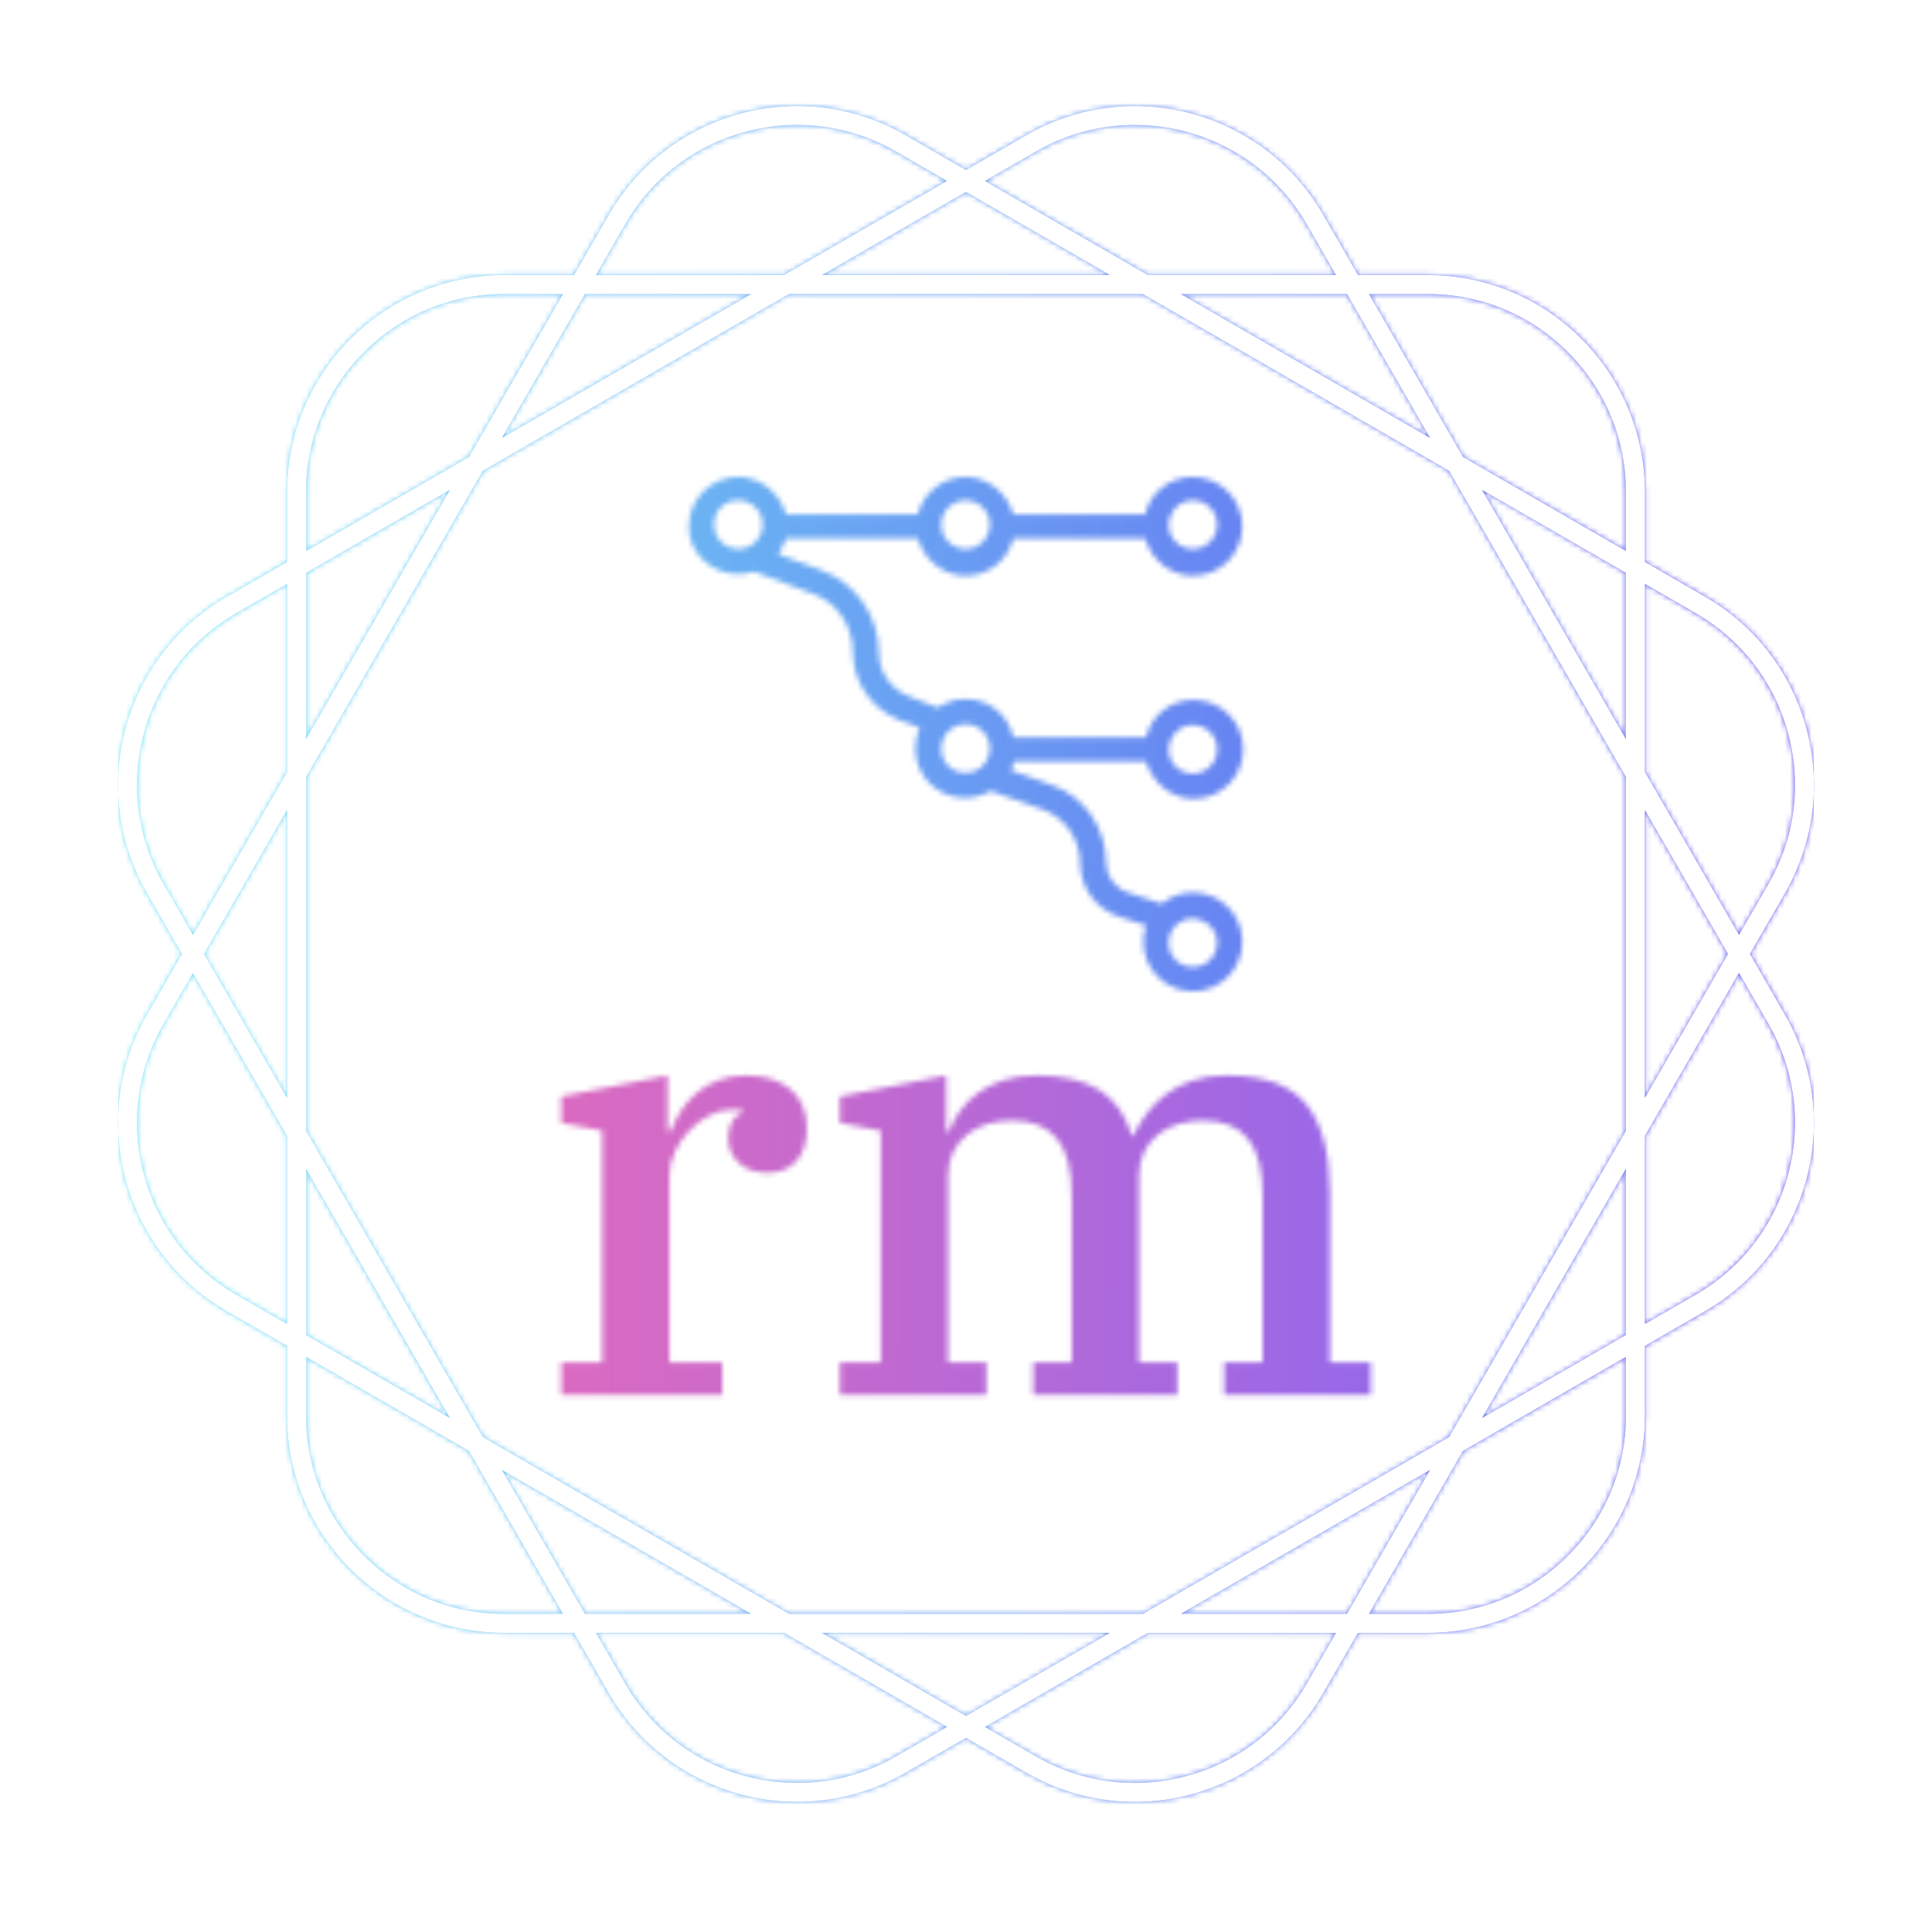<?xml version="1.0" encoding="UTF-8" standalone="no"?>
<svg xmlns="http://www.w3.org/2000/svg" version="1.1" xmlns:xlink="http://www.w3.org/1999/xlink" xmlns:svgjs="http://svgjs.dev/svgjs" width="308.761" height="304.916" viewBox="0 0 1000 1125">
  <g transform="matrix(1,0,0,1,0,0)">
    <svg viewBox="0 0 320 360" data-background-color="#ffffff" preserveAspectRatio="xMidYMid meet" height="1125" width="1000" xmlns="http://www.w3.org/2000/svg" xmlns:xlink="http://www.w3.org/1999/xlink">
      <g id="tight-bounds" transform="matrix(1,0,0,1,-0,0)">
        <svg viewBox="0 0 320 360" height="360" width="320">
          <rect width="320" height="360" fill="url(#1ada2b8b-e73c-4812-b35c-92ce98a424a5)" mask="url(#dfa7aa23-f5c9-4b32-a5cf-e2120064ae60)" data-fill-palette-color="tertiary"/>
          <g>
            <svg/>
          </g>
          <g>
            <svg viewBox="0 0 320 360" height="360" width="320">
              <g>
                <path transform="translate(-32.153,-12.153) scale(3.843,3.843)" d="M88.492 50l1.711-2.963c2.946-5.102 1.198-11.626-3.904-14.572l-2.963-1.711v-3.422c0-5.891-4.776-10.667-10.667-10.667h-3.422l-1.711-2.963c-2.946-5.102-9.47-6.85-14.572-3.904l-2.964 1.71-2.963-1.711c-5.102-2.945-11.626-1.197-14.572 3.905l-1.711 2.963h-3.422c-5.891 0-10.667 4.776-10.667 10.667v3.422l-2.963 1.711c-5.102 2.946-6.85 9.47-3.904 14.572l1.71 2.963-1.711 2.963c-2.945 5.102-1.197 11.626 3.905 14.572l2.963 1.711v3.422c0 5.891 4.776 10.667 10.667 10.667h3.422l1.711 2.963c2.946 5.102 9.47 6.85 14.572 3.904l2.963-1.71 2.963 1.711c5.102 2.946 11.626 1.198 14.572-3.904l1.711-2.963h3.422c5.891 0 10.667-4.776 10.667-10.667v-3.422l2.963-1.711c5.102-2.946 6.85-9.47 3.904-14.572zM85.832 33.273c2.252 1.3 3.862 3.399 4.535 5.91 0.673 2.511 0.328 5.135-0.972 7.386l-1.441 2.497-4.618-7.999v-9.236zM73.72 73.72l-15.038 8.682h-17.364l-15.038-8.682-8.682-15.038v-17.364l8.682-15.038 15.038-8.682h17.364l15.038 8.682 8.682 15.038v17.364zM82.401 60.549v8.158l-7.065 4.079zM72.786 75.336l-4.079 7.065h-8.158zM57.065 83.335l-7.065 4.079-7.065-4.079zM39.451 82.401h-8.158l-4.079-7.065zM24.664 72.786l-7.065-4.079v-8.158zM16.665 57.065l-4.079-7.065 4.079-7.065zM17.599 39.451v-8.158l7.065-4.079zM27.214 24.664l4.079-7.065h8.158zM42.935 16.665l7.065-4.079 7.065 4.079zM60.549 17.599h8.158l4.079 7.065zM75.336 27.214l7.065 4.079v8.158zM83.335 42.935l4.079 7.065-4.079 7.065zM72.668 17.599c2.6 0 5.044 1.012 6.883 2.851 1.838 1.838 2.851 4.283 2.851 6.883v2.883l-7.999-4.618-4.618-7.999zM53.43 10.606c2.252-1.3 4.875-1.645 7.386-0.972 2.511 0.673 4.61 2.284 5.91 4.535l1.441 2.497h-9.236l-7.999-4.618zM33.273 14.168c1.3-2.252 3.399-3.862 5.91-4.535 2.511-0.673 5.135-0.328 7.386 0.972l2.497 1.441-7.999 4.618h-9.236zM17.599 27.332c0-2.6 1.012-5.044 2.851-6.883 1.838-1.838 4.283-2.851 6.883-2.851h2.883l-4.618 7.999-7.999 4.618zM10.606 46.57c-1.3-2.252-1.645-4.875-0.972-7.386 0.673-2.511 2.284-4.61 4.535-5.91l2.497-1.441v9.236l-4.618 7.999zM14.168 66.727c-2.252-1.3-3.862-3.399-4.535-5.91-0.673-2.511-0.328-5.135 0.972-7.386l1.441-2.497 4.618 7.999v9.236zM27.332 82.401c-2.6 0-5.044-1.012-6.883-2.851-1.838-1.838-2.851-4.283-2.851-6.883v-2.883l7.999 4.618 4.618 7.999zM46.57 89.394c-2.252 1.3-4.875 1.645-7.386 0.972-2.511-0.673-4.61-2.284-5.91-4.535l-1.441-2.497h9.236l7.999 4.618zM66.727 85.832c-1.3 2.252-3.399 3.862-5.91 4.535-2.511 0.673-5.135 0.328-7.386-0.972l-2.497-1.441 7.999-4.618h9.236zM82.401 72.668c0 2.6-1.012 5.044-2.851 6.883-1.838 1.838-4.283 2.851-6.883 2.851h-2.883l4.618-7.999 7.999-4.618zM90.367 60.816c-0.673 2.511-2.284 4.61-4.535 5.91l-2.497 1.441v-9.236l4.618-7.999 1.441 2.497c1.3 2.253 1.646 4.876 0.973 7.387z" fill="url(#1ada2b8b-e73c-4812-b35c-92ce98a424a5)" fill-rule="nonzero" stroke="none" stroke-width="1" stroke-linecap="butt" stroke-linejoin="miter" stroke-miterlimit="10" stroke-dasharray="" stroke-dashoffset="0" font-family="none" font-weight="none" font-size="none" text-anchor="none" style="mix-blend-mode: normal" data-fill-palette-color="tertiary"/>
              </g>
              <g transform="matrix(1,0,0,1,75.379,90)">
                <svg viewBox="0 0 169.242 180" height="180" width="169.242">
                  <g>
                    <svg viewBox="0 0 169.242 180" height="180" width="169.242">
                      <g>
                        <svg viewBox="0 0 192 204.204" height="180" width="169.242">
                          <g transform="matrix(1,0,0,1,0,120.403)">
                            <svg viewBox="0 0 192 83.801" height="83.801" width="192">
                              <g id="textblocktransform">
                                <svg viewBox="0 0 192 83.801" height="83.801" width="192" id="textblock">
                                  <g>
                                    <svg viewBox="0 0 192 83.801" height="83.801" width="192">
                                      <g transform="matrix(1,0,0,1,0,0)">
                                        <svg width="192" viewBox="-0.8 -29.6 73.4 32.6" height="83.801" data-palette-color="url(#030a8b55-339f-499b-b427-26e5ae896079)"/>
                                      </g>
                                    </svg>
                                  </g>
                                </svg>
                              </g>
                            </svg>
                          </g>
                          <g transform="matrix(1,0,0,1,36.672,0)">
                            <svg viewBox="0 0 118.656 110.109" height="110.109" width="118.656">
                              <g>
                                <svg xmlns="http://www.w3.org/2000/svg" xmlns:xlink="http://www.w3.org/1999/xlink" version="1.1" x="0" y="0" viewBox="18.097 20.4 63.903 59.3" enable-background="new 0 0 100 100" xml:space="preserve" height="110.109" width="118.656" class="icon-icon-0" data-fill-palette-color="accent" id="icon-0"/>
                              </g>
                            </svg>
                          </g>
                          <g/>
                        </svg>
                      </g>
                    </svg>
                  </g>
                </svg>
              </g>
            </svg>
          </g>
          <defs/>
          <mask id="7baa48a8-00fc-4251-9dd0-8b88fa8a5b2f">
            <g id="SvgjsG1029">
              <svg viewBox="0 0 320 360" height="360" width="320">
                <g>
                  <svg/>
                </g>
                <g>
                  <svg viewBox="0 0 320 360" height="360" width="320">
                    <g/>
                    <g transform="matrix(1,0,0,1,75.379,90)">
                      <svg viewBox="0 0 169.242 180" height="180" width="169.242">
                        <g>
                          <svg viewBox="0 0 169.242 180" height="180" width="169.242">
                            <g>
                              <svg viewBox="0 0 192 204.204" height="180" width="169.242">
                                <g transform="matrix(1,0,0,1,0,120.403)">
                                  <svg viewBox="0 0 192 83.801" height="83.801" width="192">
                                    <g id="SvgjsG1028">
                                      <svg viewBox="0 0 192 83.801" height="83.801" width="192" id="SvgjsSvg1027">
                                        <g>
                                          <svg viewBox="0 0 192 83.801" height="83.801" width="192">
                                            <g transform="matrix(1,0,0,1,0,0)">
                                              <svg width="192" viewBox="-0.8 -29.6 73.4 32.6" height="83.801" data-palette-color="url(#030a8b55-339f-499b-b427-26e5ae896079)">
                                                <path d="M2.2 0L2.2-2.7 5.6-2.7 5.6-22 2.2-22.65 2.2-24.85 11.05-26.6 11.05-21.95 11.3-21.95Q11.65-22.85 12.18-23.68 12.7-24.5 13.48-25.15 14.25-25.8 15.28-26.2 16.3-26.6 17.6-26.6L17.6-26.6Q19.9-26.6 21.28-25.45 22.65-24.3 22.65-22.15L22.65-22.15Q22.65-20.45 21.78-19.48 20.9-18.5 19.4-18.5L19.4-18.5Q17.85-18.5 16.98-19.33 16.1-20.15 16.1-21.4L16.1-21.4Q16.1-22.25 16.45-22.83 16.8-23.4 17.3-23.5L17.3-23.5 17.3-23.65Q17.15-23.7 16.95-23.73 16.75-23.75 16.35-23.75L16.35-23.75Q15.4-23.75 14.48-23.25 13.55-22.75 12.83-21.98 12.1-21.2 11.65-20.23 11.2-19.25 11.2-18.3L11.2-18.3 11.2-2.7 15.6-2.7 15.6 0 2.2 0ZM25.4 0L25.4-2.7 28.8-2.7 28.8-22 25.4-22.65 25.4-24.85 34.25-26.6 34.25-21.95 34.5-21.95Q34.8-22.8 35.4-23.65 36-24.5 36.9-25.15 37.8-25.8 39-26.2 40.2-26.6 41.75-26.6L41.75-26.6Q45.1-26.6 47.02-25.38 48.95-24.15 49.7-21.6L49.7-21.6 49.85-21.6Q50.25-22.5 50.92-23.4 51.6-24.3 52.55-25.03 53.5-25.75 54.75-26.18 56-26.6 57.65-26.6L57.65-26.6Q62.3-26.6 64.25-24.18 66.2-21.75 66.2-16.9L66.2-16.9 66.2-2.7 69.6-2.7 69.6 0 57.4 0 57.4-2.7 60.6-2.7 60.6-16.6Q60.6-19.85 59.37-21.35 58.15-22.85 55.6-22.85L55.6-22.85Q54.6-22.85 53.65-22.58 52.7-22.3 51.95-21.73 51.2-21.15 50.75-20.28 50.3-19.4 50.3-18.2L50.3-18.2 50.3-2.7 53.5-2.7 53.5 0 41.5 0 41.5-2.7 44.7-2.7 44.7-16.6Q44.7-19.85 43.47-21.35 42.25-22.85 39.7-22.85L39.7-22.85Q38.7-22.85 37.75-22.58 36.8-22.3 36.05-21.73 35.3-21.15 34.85-20.28 34.4-19.4 34.4-18.2L34.4-18.2 34.4-2.7 37.6-2.7 37.6 0 25.4 0Z" opacity="1" transform="matrix(1,0,0,1,0,0)" fill="white" class="wordmark-text-0" id="SvgjsPath1026"/>
                                              </svg>
                                            </g>
                                          </svg>
                                        </g>
                                      </svg>
                                    </g>
                                  </svg>
                                </g>
                                <g transform="matrix(1,0,0,1,36.672,0)">
                                  <svg viewBox="0 0 118.656 110.109" height="110.109" width="118.656">
                                    <g>
                                      <svg xmlns="http://www.w3.org/2000/svg" xmlns:xlink="http://www.w3.org/1999/xlink" version="1.1" x="0" y="0" viewBox="18.097 20.4 63.903 59.3" enable-background="new 0 0 100 100" xml:space="preserve" height="110.109" width="118.656" class="icon-icon-0" data-fill-palette-color="accent" id="SvgjsSvg1025"/>
                                    </g>
                                  </svg>
                                </g>
                                <g/>
                              </svg>
                            </g>
                          </svg>
                        </g>
                      </svg>
                    </g>
                  </svg>
                </g>
                <defs>
                  <mask/>
                </defs>
              </svg>
            </g>
          </mask>
          <linearGradient x1="0" x2="1" y1="0.548" y2="0.55" id="030a8b55-339f-499b-b427-26e5ae896079">
            <stop stop-color="#ff6cab" offset="0"/>
            <stop stop-color="#7366ff" offset="1"/>
          </linearGradient>
          <rect width="320" height="360" fill="url(#030a8b55-339f-499b-b427-26e5ae896079)" mask="url(#7baa48a8-00fc-4251-9dd0-8b88fa8a5b2f)" data-fill-palette-color="primary"/>
          <mask id="dfc1851f-f95c-4764-95c1-8b2095b3a5dc">
            <g id="SvgjsG1038">
              <svg viewBox="0 0 320 360" height="360" width="320">
                <g>
                  <svg/>
                </g>
                <g>
                  <svg viewBox="0 0 320 360" height="360" width="320">
                    <g/>
                    <g transform="matrix(1,0,0,1,75.379,90)">
                      <svg viewBox="0 0 169.242 180" height="180" width="169.242">
                        <g>
                          <svg viewBox="0 0 169.242 180" height="180" width="169.242">
                            <g>
                              <svg viewBox="0 0 192 204.204" height="180" width="169.242">
                                <g transform="matrix(1,0,0,1,0,120.403)">
                                  <svg viewBox="0 0 192 83.801" height="83.801" width="192">
                                    <g id="SvgjsG1037">
                                      <svg viewBox="0 0 192 83.801" height="83.801" width="192" id="SvgjsSvg1036">
                                        <g>
                                          <svg viewBox="0 0 192 83.801" height="83.801" width="192">
                                            <g transform="matrix(1,0,0,1,0,0)">
                                              <svg width="192" viewBox="-0.8 -29.6 73.4 32.6" height="83.801" data-palette-color="url(#030a8b55-339f-499b-b427-26e5ae896079)"/>
                                            </g>
                                          </svg>
                                        </g>
                                      </svg>
                                    </g>
                                  </svg>
                                </g>
                                <g transform="matrix(1,0,0,1,36.672,0)">
                                  <svg viewBox="0 0 118.656 110.109" height="110.109" width="118.656">
                                    <g>
                                      <svg xmlns="http://www.w3.org/2000/svg" xmlns:xlink="http://www.w3.org/1999/xlink" version="1.1" x="0" y="0" viewBox="18.097 20.4 63.903 59.3" enable-background="new 0 0 100 100" xml:space="preserve" height="110.109" width="118.656" class="icon-icon-0" data-fill-palette-color="accent" id="SvgjsSvg1035">
                                        <g fill="white">
                                          <path d="M23.8 31.6c0.6 0 1.2-0.1 1.8-0.3l6.9 2.6c2.7 1 4.5 3.7 4.5 6.6 0 3.5 2.1 6.6 5.3 7.9l2.4 0.9c-0.3 0.7-0.5 1.5-0.5 2.4 0 3.2 2.6 5.7 5.7 5.7 1.1 0 2.1-0.3 3-0.8l5.9 2.1c2.6 0.9 4.4 3.4 4.4 6.2 0 2.8 1.8 5.3 4.5 6.2l3.1 1c-0.2 0.6-0.3 1.2-0.3 1.9 0 3.2 2.6 5.7 5.7 5.7 3.2 0 5.7-2.6 5.7-5.7 0-3.2-2.6-5.7-5.7-5.7-1.4 0-2.6 0.5-3.6 1.3l-3.9-1.3c-1.5-0.5-2.5-1.9-2.5-3.4 0-4-2.5-7.7-6.3-9l-4.7-1.7c0.2-0.3 0.3-0.7 0.4-1h15.2c0.7 2.4 2.9 4.3 5.5 4.3 3.2 0 5.7-2.6 5.7-5.7 0-3.2-2.6-5.7-5.7-5.7-2.7 0-4.9 1.8-5.5 4.3H55.5C54.9 47.8 52.7 46 50 46c-1.2 0-2.3 0.4-3.2 1l-3.3-1.3c-2.1-0.8-3.5-2.8-3.5-5.1 0-4.1-2.6-7.9-6.5-9.4l-5.1-1.9c0.4-0.5 0.7-1.2 0.9-1.8h15.2c0.7 2.4 2.9 4.3 5.5 4.3s4.9-1.8 5.5-4.3h15.2c0.7 2.4 2.9 4.3 5.5 4.3 3.2 0 5.7-2.6 5.7-5.7 0-3.2-2.6-5.7-5.7-5.7-2.7 0-4.9 1.8-5.5 4.3H55.5c-0.7-2.4-2.9-4.3-5.5-4.3s-4.9 1.8-5.5 4.3H29.3c-0.7-2.4-2.9-4.3-5.5-4.3-3.2 0-5.7 2.6-5.7 5.7C18 29 20.6 31.6 23.8 31.6zM79 74.1c0 1.5-1.2 2.8-2.8 2.8-1.5 0-2.8-1.2-2.8-2.8 0-1.5 1.2-2.8 2.8-2.8C77.8 71.4 79 72.6 79 74.1zM76.2 49c1.5 0 2.8 1.2 2.8 2.8 0 1.5-1.2 2.8-2.8 2.8-1.5 0-2.8-1.2-2.8-2.8C73.5 50.2 74.7 49 76.2 49zM52.8 51.7c0 1.5-1.2 2.8-2.8 2.8s-2.8-1.2-2.8-2.8c0-1.5 1.2-2.8 2.8-2.8S52.8 50.2 52.8 51.7zM76.2 23.1c1.5 0 2.8 1.2 2.8 2.8 0 1.5-1.2 2.8-2.8 2.8-1.5 0-2.8-1.2-2.8-2.8C73.5 24.3 74.7 23.1 76.2 23.1zM50 23.1c1.5 0 2.8 1.2 2.8 2.8 0 0 0 0 0 0 0 0 0 0 0 0 0 1.5-1.2 2.8-2.8 2.8-1.5 0-2.8-1.2-2.8-2.8C47.2 24.3 48.5 23.1 50 23.1zM23.8 23.1c1.5 0 2.8 1.2 2.8 2.8 0 1.5-1.2 2.8-2.8 2.8-1.5 0-2.8-1.2-2.8-2.8C21 24.3 22.2 23.1 23.8 23.1z" fill="white"/>
                                        </g>
                                      </svg>
                                    </g>
                                  </svg>
                                </g>
                                <g/>
                              </svg>
                            </g>
                          </svg>
                        </g>
                      </svg>
                    </g>
                  </svg>
                </g>
                <defs>
                  <mask/>
                </defs>
                <mask>
                  <g id="SvgjsG1034">
                    <svg viewBox="0 0 320 360" height="360" width="320">
                      <g>
                        <svg/>
                      </g>
                      <g>
                        <svg viewBox="0 0 320 360" height="360" width="320">
                          <g/>
                          <g transform="matrix(1,0,0,1,75.379,90)">
                            <svg viewBox="0 0 169.242 180" height="180" width="169.242">
                              <g>
                                <svg viewBox="0 0 169.242 180" height="180" width="169.242">
                                  <g>
                                    <svg viewBox="0 0 192 204.204" height="180" width="169.242">
                                      <g transform="matrix(1,0,0,1,0,120.403)">
                                        <svg viewBox="0 0 192 83.801" height="83.801" width="192">
                                          <g id="SvgjsG1033">
                                            <svg viewBox="0 0 192 83.801" height="83.801" width="192" id="SvgjsSvg1032">
                                              <g>
                                                <svg viewBox="0 0 192 83.801" height="83.801" width="192">
                                                  <g transform="matrix(1,0,0,1,0,0)">
                                                    <svg width="192" viewBox="-0.8 -29.6 73.4 32.6" height="83.801" data-palette-color="url(#030a8b55-339f-499b-b427-26e5ae896079)"/>
                                                  </g>
                                                </svg>
                                              </g>
                                            </svg>
                                          </g>
                                        </svg>
                                      </g>
                                      <g transform="matrix(1,0,0,1,36.672,0)">
                                        <svg viewBox="0 0 118.656 110.109" height="110.109" width="118.656">
                                          <g>
                                            <svg xmlns="http://www.w3.org/2000/svg" xmlns:xlink="http://www.w3.org/1999/xlink" version="1.1" x="0" y="0" viewBox="18.097 20.4 63.903 59.3" enable-background="new 0 0 100 100" xml:space="preserve" height="110.109" width="118.656" class="icon-icon-0" data-fill-palette-color="accent" id="SvgjsSvg1030"/>
                                          </g>
                                        </svg>
                                      </g>
                                      <g/>
                                    </svg>
                                  </g>
                                </svg>
                              </g>
                            </svg>
                          </g>
                        </svg>
                      </g>
                      <defs>
                        <mask/>
                      </defs>
                    </svg>
                  </g>
                </mask>
              </svg>
            </g>
          </mask>
          <linearGradient x1="0" x2="1" y1="0.578" y2="0.595" id="5a875a8d-78d2-4d49-8600-53a851961802">
            <stop stop-color="#6ee2f5" offset="0"/>
            <stop stop-color="#6454f0" offset="1"/>
          </linearGradient>
          <rect width="320" height="360" fill="url(#5a875a8d-78d2-4d49-8600-53a851961802)" mask="url(#dfc1851f-f95c-4764-95c1-8b2095b3a5dc)" data-fill-palette-color="accent"/>
          <mask id="dfa7aa23-f5c9-4b32-a5cf-e2120064ae60">
            <g id="SvgjsG1055">
              <svg viewBox="0 0 320 360" height="360" width="320">
                <g>
                  <svg/>
                </g>
                <g>
                  <svg viewBox="0 0 320 360" height="360" width="320">
                    <g>
                      <path transform="translate(-32.153,-12.153) scale(3.843,3.843)" d="M88.492 50l1.711-2.963c2.946-5.102 1.198-11.626-3.904-14.572l-2.963-1.711v-3.422c0-5.891-4.776-10.667-10.667-10.667h-3.422l-1.711-2.963c-2.946-5.102-9.47-6.85-14.572-3.904l-2.964 1.71-2.963-1.711c-5.102-2.945-11.626-1.197-14.572 3.905l-1.711 2.963h-3.422c-5.891 0-10.667 4.776-10.667 10.667v3.422l-2.963 1.711c-5.102 2.946-6.85 9.47-3.904 14.572l1.71 2.963-1.711 2.963c-2.945 5.102-1.197 11.626 3.905 14.572l2.963 1.711v3.422c0 5.891 4.776 10.667 10.667 10.667h3.422l1.711 2.963c2.946 5.102 9.47 6.85 14.572 3.904l2.963-1.71 2.963 1.711c5.102 2.946 11.626 1.198 14.572-3.904l1.711-2.963h3.422c5.891 0 10.667-4.776 10.667-10.667v-3.422l2.963-1.711c5.102-2.946 6.85-9.47 3.904-14.572zM85.832 33.273c2.252 1.3 3.862 3.399 4.535 5.91 0.673 2.511 0.328 5.135-0.972 7.386l-1.441 2.497-4.618-7.999v-9.236zM73.72 73.72l-15.038 8.682h-17.364l-15.038-8.682-8.682-15.038v-17.364l8.682-15.038 15.038-8.682h17.364l15.038 8.682 8.682 15.038v17.364zM82.401 60.549v8.158l-7.065 4.079zM72.786 75.336l-4.079 7.065h-8.158zM57.065 83.335l-7.065 4.079-7.065-4.079zM39.451 82.401h-8.158l-4.079-7.065zM24.664 72.786l-7.065-4.079v-8.158zM16.665 57.065l-4.079-7.065 4.079-7.065zM17.599 39.451v-8.158l7.065-4.079zM27.214 24.664l4.079-7.065h8.158zM42.935 16.665l7.065-4.079 7.065 4.079zM60.549 17.599h8.158l4.079 7.065zM75.336 27.214l7.065 4.079v8.158zM83.335 42.935l4.079 7.065-4.079 7.065zM72.668 17.599c2.6 0 5.044 1.012 6.883 2.851 1.838 1.838 2.851 4.283 2.851 6.883v2.883l-7.999-4.618-4.618-7.999zM53.43 10.606c2.252-1.3 4.875-1.645 7.386-0.972 2.511 0.673 4.61 2.284 5.91 4.535l1.441 2.497h-9.236l-7.999-4.618zM33.273 14.168c1.3-2.252 3.399-3.862 5.91-4.535 2.511-0.673 5.135-0.328 7.386 0.972l2.497 1.441-7.999 4.618h-9.236zM17.599 27.332c0-2.6 1.012-5.044 2.851-6.883 1.838-1.838 4.283-2.851 6.883-2.851h2.883l-4.618 7.999-7.999 4.618zM10.606 46.57c-1.3-2.252-1.645-4.875-0.972-7.386 0.673-2.511 2.284-4.61 4.535-5.91l2.497-1.441v9.236l-4.618 7.999zM14.168 66.727c-2.252-1.3-3.862-3.399-4.535-5.91-0.673-2.511-0.328-5.135 0.972-7.386l1.441-2.497 4.618 7.999v9.236zM27.332 82.401c-2.6 0-5.044-1.012-6.883-2.851-1.838-1.838-2.851-4.283-2.851-6.883v-2.883l7.999 4.618 4.618 7.999zM46.57 89.394c-2.252 1.3-4.875 1.645-7.386 0.972-2.511-0.673-4.61-2.284-5.91-4.535l-1.441-2.497h9.236l7.999 4.618zM66.727 85.832c-1.3 2.252-3.399 3.862-5.91 4.535-2.511 0.673-5.135 0.328-7.386-0.972l-2.497-1.441 7.999-4.618h9.236zM82.401 72.668c0 2.6-1.012 5.044-2.851 6.883-1.838 1.838-4.283 2.851-6.883 2.851h-2.883l4.618-7.999 7.999-4.618zM90.367 60.816c-0.673 2.511-2.284 4.61-4.535 5.91l-2.497 1.441v-9.236l4.618-7.999 1.441 2.497c1.3 2.253 1.646 4.876 0.973 7.387z" fill="white" fill-rule="nonzero" stroke="none" stroke-width="1" stroke-linecap="butt" stroke-linejoin="miter" stroke-miterlimit="10" stroke-dasharray="" stroke-dashoffset="0" font-family="none" font-weight="none" font-size="none" text-anchor="none" style="mix-blend-mode: normal"/>
                    </g>
                    <g transform="matrix(1,0,0,1,75.379,90)">
                      <svg viewBox="0 0 169.242 180" height="180" width="169.242">
                        <g>
                          <svg viewBox="0 0 169.242 180" height="180" width="169.242">
                            <g>
                              <svg viewBox="0 0 192 204.204" height="180" width="169.242">
                                <g transform="matrix(1,0,0,1,0,120.403)">
                                  <svg viewBox="0 0 192 83.801" height="83.801" width="192">
                                    <g id="SvgjsG1054">
                                      <svg viewBox="0 0 192 83.801" height="83.801" width="192" id="SvgjsSvg1053">
                                        <g>
                                          <svg viewBox="0 0 192 83.801" height="83.801" width="192">
                                            <g transform="matrix(1,0,0,1,0,0)">
                                              <svg width="192" viewBox="-0.8 -29.6 73.4 32.6" height="83.801" data-palette-color="url(#030a8b55-339f-499b-b427-26e5ae896079)"/>
                                            </g>
                                          </svg>
                                        </g>
                                      </svg>
                                    </g>
                                  </svg>
                                </g>
                                <g transform="matrix(1,0,0,1,36.672,0)">
                                  <svg viewBox="0 0 118.656 110.109" height="110.109" width="118.656">
                                    <g>
                                      <svg xmlns="http://www.w3.org/2000/svg" xmlns:xlink="http://www.w3.org/1999/xlink" version="1.1" x="0" y="0" viewBox="18.097 20.4 63.903 59.3" enable-background="new 0 0 100 100" xml:space="preserve" height="110.109" width="118.656" class="icon-icon-0" data-fill-palette-color="accent" id="SvgjsSvg1052"/>
                                    </g>
                                  </svg>
                                </g>
                                <g/>
                              </svg>
                            </g>
                          </svg>
                        </g>
                      </svg>
                    </g>
                  </svg>
                </g>
                <defs>
                  <mask/>
                </defs>
                <mask>
                  <g id="SvgjsG1051">
                    <svg viewBox="0 0 320 360" height="360" width="320">
                      <g>
                        <svg/>
                      </g>
                      <g>
                        <svg viewBox="0 0 320 360" height="360" width="320">
                          <g/>
                          <g transform="matrix(1,0,0,1,75.379,90)">
                            <svg viewBox="0 0 169.242 180" height="180" width="169.242">
                              <g>
                                <svg viewBox="0 0 169.242 180" height="180" width="169.242">
                                  <g>
                                    <svg viewBox="0 0 192 204.204" height="180" width="169.242">
                                      <g transform="matrix(1,0,0,1,0,120.403)">
                                        <svg viewBox="0 0 192 83.801" height="83.801" width="192">
                                          <g id="SvgjsG1050">
                                            <svg viewBox="0 0 192 83.801" height="83.801" width="192" id="SvgjsSvg1049">
                                              <g>
                                                <svg viewBox="0 0 192 83.801" height="83.801" width="192">
                                                  <g transform="matrix(1,0,0,1,0,0)">
                                                    <svg width="192" viewBox="-0.8 -29.6 73.4 32.6" height="83.801" data-palette-color="url(#030a8b55-339f-499b-b427-26e5ae896079)"/>
                                                  </g>
                                                </svg>
                                              </g>
                                            </svg>
                                          </g>
                                        </svg>
                                      </g>
                                      <g transform="matrix(1,0,0,1,36.672,0)">
                                        <svg viewBox="0 0 118.656 110.109" height="110.109" width="118.656">
                                          <g>
                                            <svg xmlns="http://www.w3.org/2000/svg" xmlns:xlink="http://www.w3.org/1999/xlink" version="1.1" x="0" y="0" viewBox="18.097 20.4 63.903 59.3" enable-background="new 0 0 100 100" xml:space="preserve" height="110.109" width="118.656" class="icon-icon-0" data-fill-palette-color="accent" id="SvgjsSvg1047"/>
                                          </g>
                                        </svg>
                                      </g>
                                      <g/>
                                    </svg>
                                  </g>
                                </svg>
                              </g>
                            </svg>
                          </g>
                        </svg>
                      </g>
                      <defs>
                        <mask/>
                      </defs>
                    </svg>
                  </g>
                </mask>
                <mask>
                  <g id="SvgjsG1046">
                    <svg viewBox="0 0 320 360" height="360" width="320">
                      <g>
                        <svg/>
                      </g>
                      <g>
                        <svg viewBox="0 0 320 360" height="360" width="320">
                          <g/>
                          <g transform="matrix(1,0,0,1,75.379,90)">
                            <svg viewBox="0 0 169.242 180" height="180" width="169.242">
                              <g>
                                <svg viewBox="0 0 169.242 180" height="180" width="169.242">
                                  <g>
                                    <svg viewBox="0 0 192 204.204" height="180" width="169.242">
                                      <g transform="matrix(1,0,0,1,0,120.403)">
                                        <svg viewBox="0 0 192 83.801" height="83.801" width="192">
                                          <g id="SvgjsG1045">
                                            <svg viewBox="0 0 192 83.801" height="83.801" width="192" id="SvgjsSvg1044">
                                              <g>
                                                <svg viewBox="0 0 192 83.801" height="83.801" width="192">
                                                  <g transform="matrix(1,0,0,1,0,0)">
                                                    <svg width="192" viewBox="-0.8 -29.6 73.4 32.6" height="83.801" data-palette-color="url(#030a8b55-339f-499b-b427-26e5ae896079)"/>
                                                  </g>
                                                </svg>
                                              </g>
                                            </svg>
                                          </g>
                                        </svg>
                                      </g>
                                      <g transform="matrix(1,0,0,1,36.672,0)">
                                        <svg viewBox="0 0 118.656 110.109" height="110.109" width="118.656">
                                          <g>
                                            <svg xmlns="http://www.w3.org/2000/svg" xmlns:xlink="http://www.w3.org/1999/xlink" version="1.1" x="0" y="0" viewBox="18.097 20.4 63.903 59.3" enable-background="new 0 0 100 100" xml:space="preserve" height="110.109" width="118.656" class="icon-icon-0" data-fill-palette-color="accent" id="SvgjsSvg1043"/>
                                          </g>
                                        </svg>
                                      </g>
                                      <g/>
                                    </svg>
                                  </g>
                                </svg>
                              </g>
                            </svg>
                          </g>
                        </svg>
                      </g>
                      <defs>
                        <mask/>
                      </defs>
                      <mask>
                        <g id="SvgjsG1042">
                          <svg viewBox="0 0 320 360" height="360" width="320">
                            <g>
                              <svg/>
                            </g>
                            <g>
                              <svg viewBox="0 0 320 360" height="360" width="320">
                                <g/>
                                <g transform="matrix(1,0,0,1,75.379,90)">
                                  <svg viewBox="0 0 169.242 180" height="180" width="169.242">
                                    <g>
                                      <svg viewBox="0 0 169.242 180" height="180" width="169.242">
                                        <g>
                                          <svg viewBox="0 0 192 204.204" height="180" width="169.242">
                                            <g transform="matrix(1,0,0,1,0,120.403)">
                                              <svg viewBox="0 0 192 83.801" height="83.801" width="192">
                                                <g id="SvgjsG1041">
                                                  <svg viewBox="0 0 192 83.801" height="83.801" width="192" id="SvgjsSvg1040">
                                                    <g>
                                                      <svg viewBox="0 0 192 83.801" height="83.801" width="192">
                                                        <g transform="matrix(1,0,0,1,0,0)">
                                                          <svg width="192" viewBox="-0.8 -29.6 73.4 32.6" height="83.801" data-palette-color="url(#030a8b55-339f-499b-b427-26e5ae896079)"/>
                                                        </g>
                                                      </svg>
                                                    </g>
                                                  </svg>
                                                </g>
                                              </svg>
                                            </g>
                                            <g transform="matrix(1,0,0,1,36.672,0)">
                                              <svg viewBox="0 0 118.656 110.109" height="110.109" width="118.656">
                                                <g>
                                                  <svg xmlns="http://www.w3.org/2000/svg" xmlns:xlink="http://www.w3.org/1999/xlink" version="1.1" x="0" y="0" viewBox="18.097 20.4 63.903 59.3" enable-background="new 0 0 100 100" xml:space="preserve" height="110.109" width="118.656" class="icon-icon-0" data-fill-palette-color="accent" id="SvgjsSvg1039"/>
                                                </g>
                                              </svg>
                                            </g>
                                            <g/>
                                          </svg>
                                        </g>
                                      </svg>
                                    </g>
                                  </svg>
                                </g>
                              </svg>
                            </g>
                            <defs>
                              <mask/>
                            </defs>
                          </svg>
                        </g>
                      </mask>
                    </svg>
                  </g>
                </mask>
              </svg>
            </g>
          </mask>
          <linearGradient x1="0" x2="1" y1="0.578" y2="0.595" id="1ada2b8b-e73c-4812-b35c-92ce98a424a5">
            <stop stop-color="#6ee2f5" offset="0"/>
            <stop stop-color="#6454f0" offset="1"/>
          </linearGradient>
        </svg>
        <rect width="320" height="360" fill="none" stroke="none" visibility="hidden"/>
      </g>
    </svg>
  </g>
</svg>